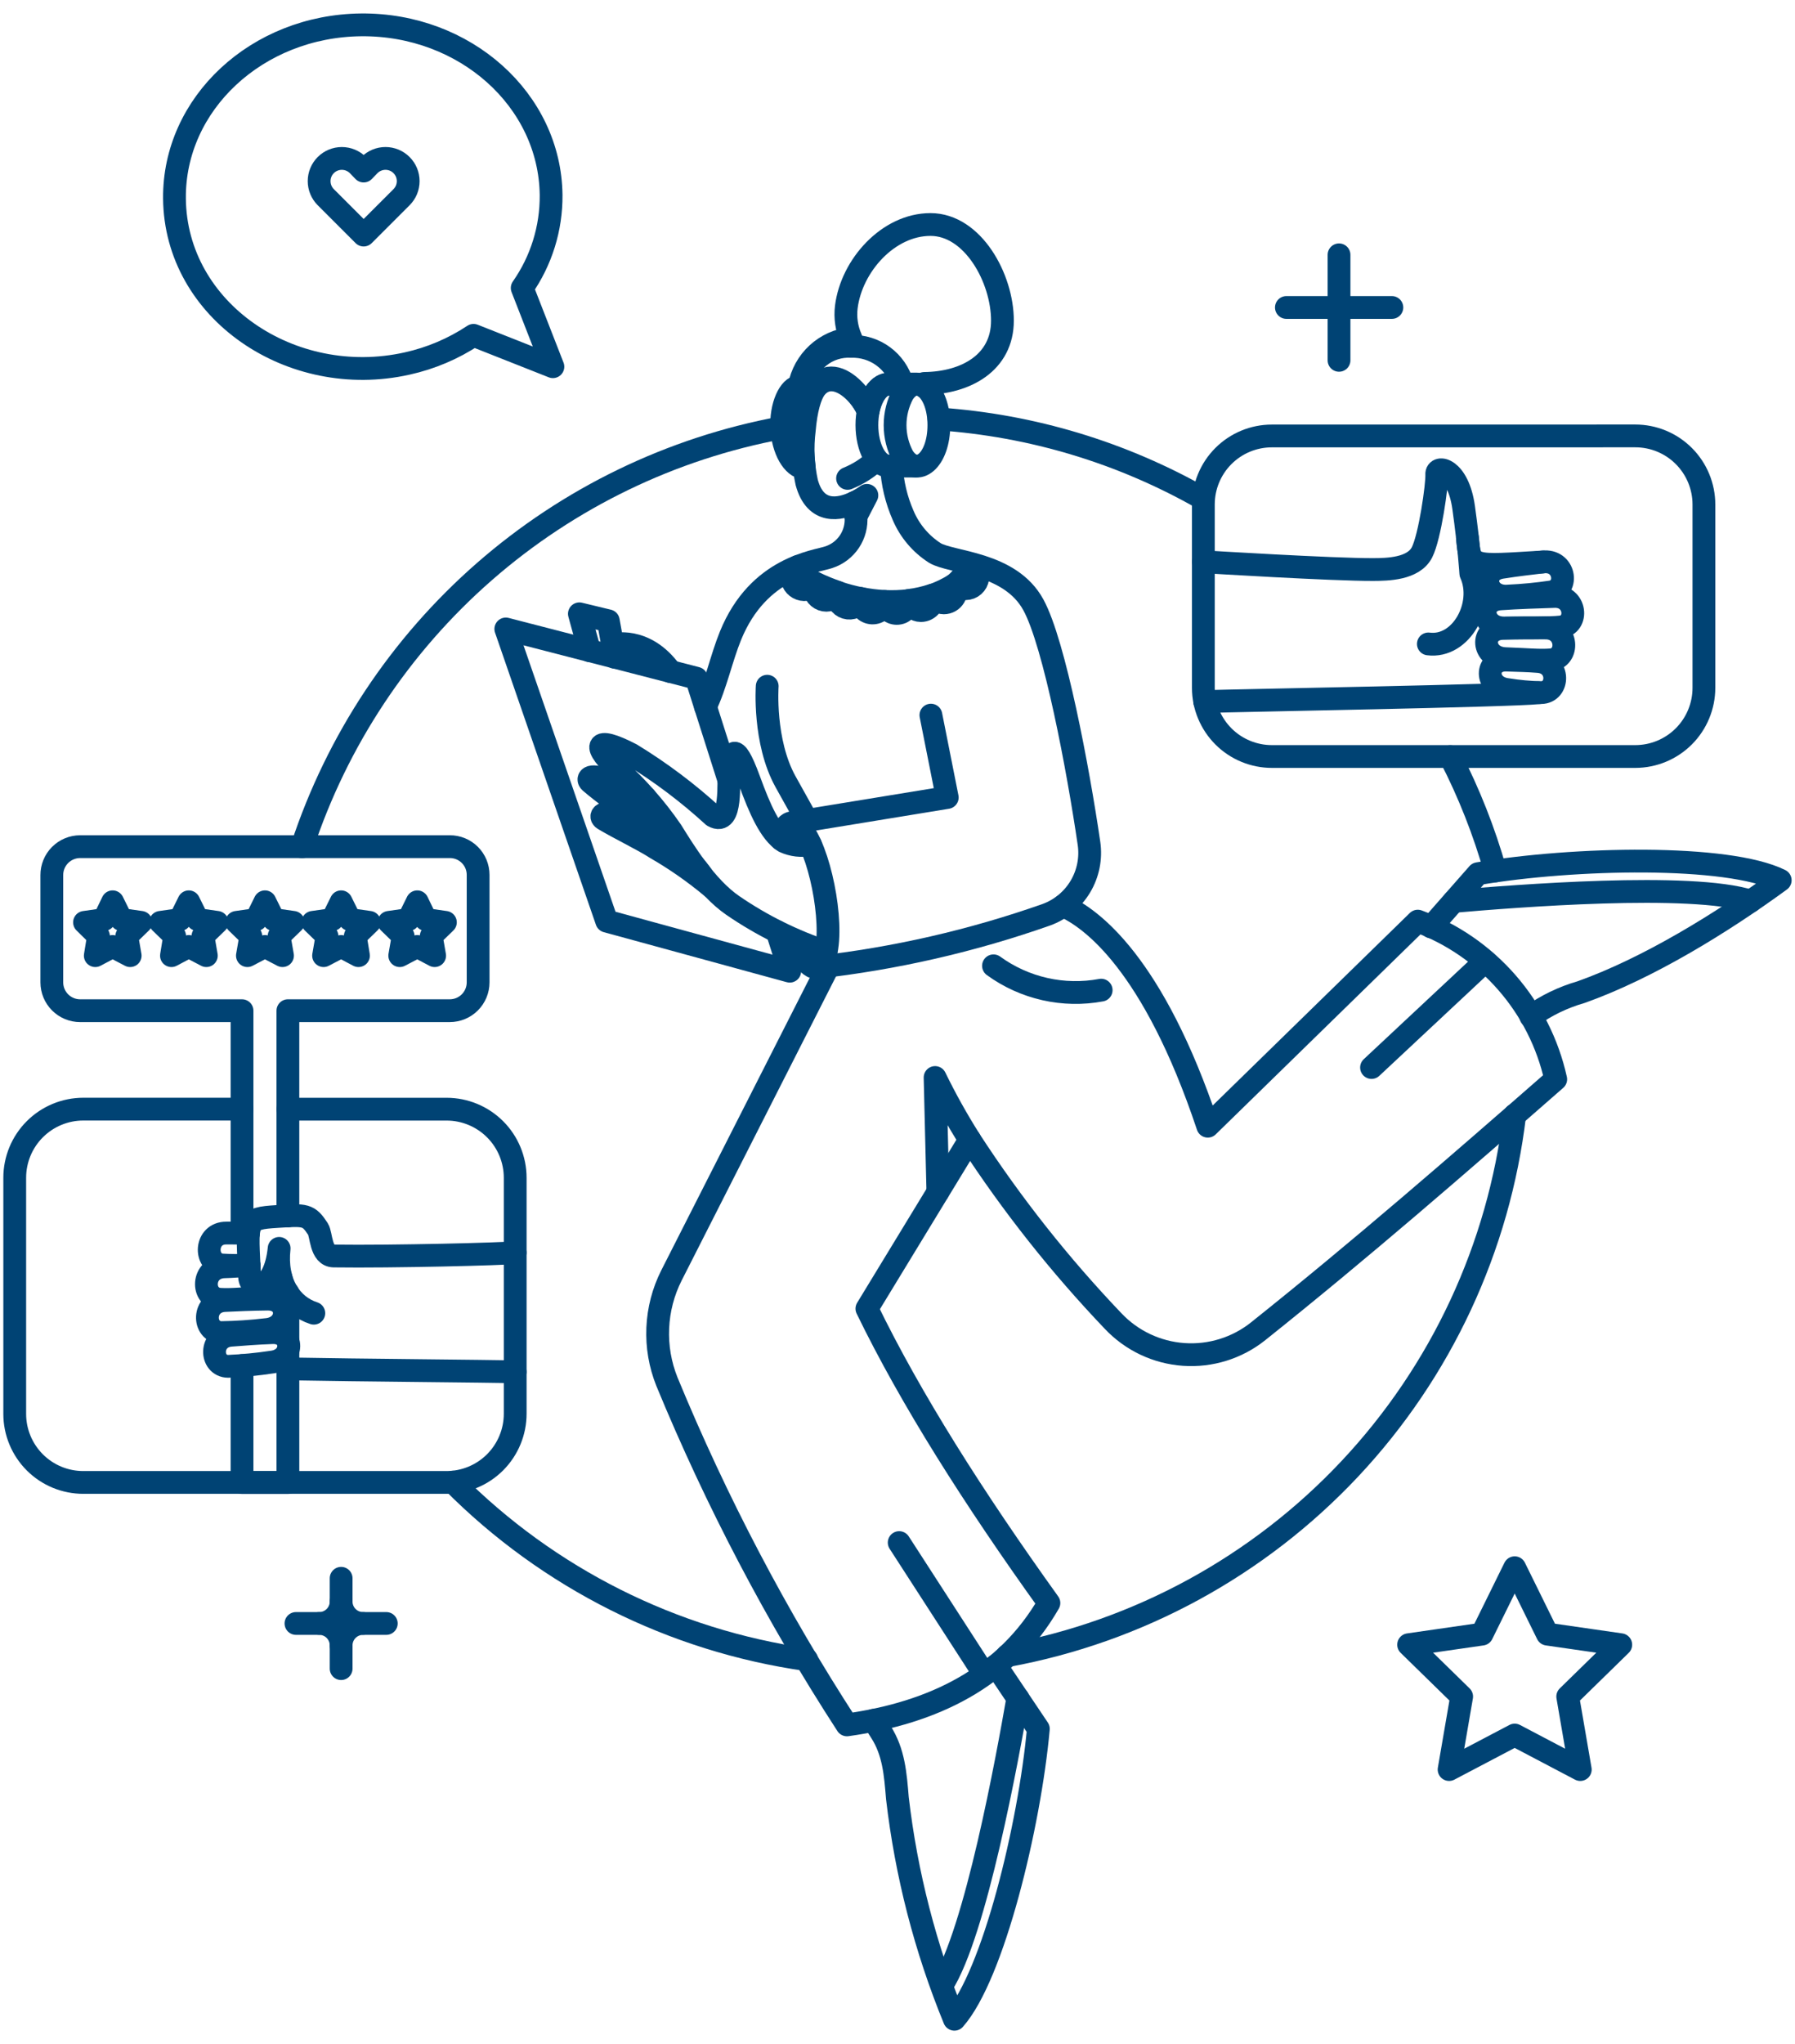 <svg width="130" height="148" viewBox="0 0 130 148" fill="none" xmlns="http://www.w3.org/2000/svg">
<path d="M72.6 23.215C72.6 20.154 70.464 16.255 67.388 16.255C64.326 16.255 61.67 19.23 61.294 22.219C61.197 22.998 61.313 23.788 61.63 24.506C60.718 24.604 59.86 24.993 59.186 25.616C58.512 26.24 58.056 27.064 57.887 27.966L58.261 27.952C58.155 28.973 58.106 30 58.114 31.026C58.733 25.517 61.893 27.594 62.868 29.742C63.096 28.616 63.676 27.822 64.356 27.822H66.391C66.612 27.83 66.824 27.905 66.999 28.038C66.979 27.943 66.957 27.853 66.934 27.763C69.972 27.733 72.6 26.245 72.6 23.215Z" stroke="#004374" stroke-width="1.65" stroke-linejoin="round"/>
<path d="M58.423 120.165C48.714 118.781 39.721 114.269 32.807 107.313" stroke="#004374" stroke-width="1.65" stroke-linecap="round" stroke-linejoin="round"/>
<path d="M109.699 80.729C108.557 90.323 104.374 99.3 97.761 106.345C91.147 113.389 82.453 118.131 72.949 119.876" stroke="#004374" stroke-width="1.65" stroke-linecap="round" stroke-linejoin="round"/>
<path d="M105.034 54.781C106.395 57.424 107.488 60.196 108.298 63.056" stroke="#004374" stroke-width="1.65" stroke-linecap="round" stroke-linejoin="round"/>
<path d="M20.85 88.036V73.177H32.575C33.119 73.177 33.641 72.961 34.026 72.576C34.411 72.191 34.627 71.669 34.627 71.125V63.344C34.627 63.075 34.574 62.809 34.471 62.56C34.368 62.312 34.216 62.086 34.026 61.896C33.835 61.706 33.609 61.556 33.36 61.453C33.111 61.351 32.844 61.299 32.575 61.3H5.803C5.533 61.301 5.266 61.354 5.017 61.458C4.768 61.561 4.541 61.713 4.351 61.905C4.16 62.096 4.009 62.323 3.907 62.573C3.804 62.822 3.752 63.09 3.753 63.36V71.126C3.753 71.671 3.969 72.192 4.354 72.577C4.739 72.962 5.261 73.178 5.805 73.178H17.529V89.276" stroke="#004374" stroke-width="1.65" stroke-linecap="round" stroke-linejoin="round"/>
<path d="M20.851 97.104V93.609" stroke="#004374" stroke-width="1.65" stroke-linecap="round" stroke-linejoin="round"/>
<path d="M17.529 98.873V107.342H20.851V97.811" stroke="#004374" stroke-width="1.65" stroke-linecap="round" stroke-linejoin="round"/>
<path d="M20.85 80.308H32.344C33.662 80.308 34.925 80.832 35.857 81.763C36.788 82.694 37.312 83.958 37.312 85.275V102.358C37.312 103.676 36.789 104.94 35.858 105.874C34.926 106.806 33.663 107.331 32.344 107.333H6.035C5.383 107.334 4.737 107.206 4.134 106.957C3.532 106.708 2.984 106.343 2.523 105.882C2.062 105.421 1.696 104.874 1.446 104.272C1.196 103.67 1.067 103.024 1.067 102.372V85.272C1.067 83.955 1.591 82.691 2.522 81.76C3.454 80.829 4.717 80.305 6.035 80.305H17.529" stroke="#004374" stroke-width="1.65" stroke-linecap="round" stroke-linejoin="round"/>
<path d="M19.276 96.268C20.994 96.133 21.038 94.042 19.377 94.059C18.135 94.072 17.269 94.117 16.287 94.16C14.641 94.236 14.656 96.427 16.012 96.485C17.103 96.469 18.192 96.396 19.276 96.268Z" stroke="#004374" stroke-width="1.65" stroke-linecap="round" stroke-linejoin="round"/>
<path d="M17.996 89.292C17.402 89.278 16.959 89.278 16.4 89.278C14.826 89.263 14.768 91.458 16.068 91.588C16.722 91.631 17.378 91.631 18.032 91.588" stroke="#004374" stroke-width="1.65" stroke-linecap="round" stroke-linejoin="round"/>
<path d="M19.666 98.624C21.326 98.443 21.327 96.429 19.724 96.487C18.525 96.53 17.688 96.604 16.735 96.675C15.146 96.792 15.204 98.908 16.518 98.927C17.572 98.882 18.623 98.781 19.666 98.624Z" stroke="#004374" stroke-width="1.65" stroke-linecap="round" stroke-linejoin="round"/>
<path d="M18.038 91.632C17.413 91.647 16.871 91.704 16.258 91.718C14.586 91.761 14.555 93.988 15.941 94.074C16.777 94.125 17.659 94.016 19.262 93.929C19.501 93.936 19.736 93.865 19.931 93.727C20.127 93.588 20.272 93.391 20.345 93.163C20.419 92.935 20.416 92.689 20.338 92.463C20.259 92.237 20.11 92.042 19.912 91.908" stroke="#004374" stroke-width="1.65" stroke-linecap="round" stroke-linejoin="round"/>
<path d="M37.312 90.693C36.489 90.794 28.446 90.997 24.171 90.938C23.204 90.924 23.287 89.381 23.031 88.989C22.347 87.941 22.136 87.947 20.086 88.077C17.674 88.229 17.896 88.337 18.078 92.466C18.123 93.477 19.884 93.593 20.216 90.387C19.941 92.856 21.068 94.546 22.728 95.08" stroke="#004374" stroke-width="1.65" stroke-linecap="round" stroke-linejoin="round"/>
<path d="M37.312 99.328C35.233 99.27 26.28 99.212 20.851 99.111" stroke="#004374" stroke-width="1.65" stroke-linecap="round" stroke-linejoin="round"/>
<path d="M8.157 65.293L8.792 66.579L10.208 66.781L9.182 67.777L9.428 69.192L8.157 68.527L6.901 69.192L7.132 67.777L6.121 66.781L7.536 66.579L8.157 65.293Z" stroke="#004374" stroke-width="1.65" stroke-linecap="round" stroke-linejoin="round"/>
<path d="M13.674 65.293L14.309 66.579L15.724 66.781L14.699 67.777L14.944 69.192L13.674 68.527L12.417 69.192L12.648 67.777L11.623 66.781L13.038 66.579L13.674 65.293Z" stroke="#004374" stroke-width="1.65" stroke-linecap="round" stroke-linejoin="round"/>
<path d="M19.189 65.293L19.825 66.579L21.24 66.781L20.214 67.777L20.46 69.192L19.189 68.527L17.918 69.192L18.164 67.777L17.139 66.781L18.554 66.579L19.189 65.293Z" stroke="#004374" stroke-width="1.65" stroke-linecap="round" stroke-linejoin="round"/>
<path d="M24.706 65.293L25.341 66.579L26.756 66.781L25.731 67.777L25.962 69.192L24.706 68.527L23.435 69.192L23.68 67.777L22.655 66.781L24.07 66.579L24.706 65.293Z" stroke="#004374" stroke-width="1.65" stroke-linecap="round" stroke-linejoin="round"/>
<path d="M30.221 65.293L30.842 66.579L32.257 66.781L31.232 67.777L31.478 69.192L30.221 68.527L28.951 69.192L29.196 67.777L28.171 66.781L29.586 66.579L30.221 65.293Z" stroke="#004374" stroke-width="1.65" stroke-linecap="round" stroke-linejoin="round"/>
<path d="M109.035 47.691C107.316 47.631 107.172 45.554 108.832 45.496C110.074 45.453 110.941 45.467 111.937 45.467C113.583 45.467 113.669 47.671 112.312 47.778C111.489 47.844 110.623 47.747 109.035 47.691Z" stroke="#004374" stroke-width="1.65" stroke-linecap="round" stroke-linejoin="round"/>
<path d="M109.179 49.929C107.519 49.748 107.519 47.734 109.121 47.792C110.32 47.836 110.464 47.823 111.401 47.893C112.99 48.012 112.932 50.126 111.618 50.146C110.801 50.133 109.986 50.06 109.179 49.929Z" stroke="#004374" stroke-width="1.65" stroke-linecap="round" stroke-linejoin="round"/>
<path d="M103.447 46.623C105.844 46.926 107.533 43.763 106.522 41.525C106.522 41.525 106.407 39.634 106.002 36.746C105.598 33.858 104.01 33.655 104.053 34.349C104.096 35.042 103.562 38.867 102.984 39.995C102.364 41.207 100.472 41.231 99.461 41.236C96.544 41.251 87.158 40.673 87.158 40.673" stroke="#004374" stroke-width="1.65" stroke-linecap="round" stroke-linejoin="round"/>
<path d="M87.244 50.796C90.147 50.709 109.294 50.377 111.417 50.16" stroke="#004374" stroke-width="1.65" stroke-linecap="round" stroke-linejoin="round"/>
<path d="M109.222 43.157C107.561 43.299 107.17 41.326 108.76 41.078C109.945 40.892 110.781 40.802 111.734 40.688C113.323 40.498 113.666 42.577 112.37 42.854C111.326 43.009 110.276 43.11 109.222 43.157Z" stroke="#004374" stroke-width="1.65" stroke-linecap="round" stroke-linejoin="round"/>
<path d="M108.948 45.467C107.276 45.483 107.042 43.475 108.659 43.359C109.858 43.272 111.623 43.217 112.573 43.186C114.161 43.133 114.349 45.244 113.035 45.395C112.241 45.486 110.479 45.453 108.948 45.467Z" stroke="#004374" stroke-width="1.65" stroke-linecap="round" stroke-linejoin="round"/>
<path d="M106.276 38.94C106.464 41.15 106.565 40.992 111.735 40.688" stroke="#004374" stroke-width="1.65" stroke-linecap="round" stroke-linejoin="round"/>
<path d="M118.435 31.562C119.752 31.562 121.016 32.085 121.948 33.017C122.879 33.948 123.403 35.212 123.403 36.529V49.799C123.403 51.117 122.88 52.382 121.949 53.315C121.017 54.247 119.753 54.772 118.435 54.773H92.126C91.474 54.775 90.828 54.647 90.224 54.398C89.621 54.15 89.073 53.785 88.611 53.324C88.149 52.863 87.783 52.316 87.532 51.714C87.281 51.112 87.152 50.466 87.151 49.814V36.532C87.151 35.88 87.278 35.234 87.527 34.632C87.776 34.029 88.141 33.482 88.602 33.02C89.062 32.559 89.609 32.193 90.211 31.943C90.814 31.693 91.459 31.565 92.111 31.565L118.435 31.562Z" stroke="#004374" stroke-width="1.65" stroke-linecap="round" stroke-linejoin="round"/>
<path d="M61.889 36.385C62.203 36.241 62.503 36.067 62.783 35.865L61.99 37.395" stroke="#004374" stroke-width="1.65" stroke-linecap="round" stroke-linejoin="round"/>
<path d="M64.559 33.742C64.625 34.977 64.914 36.191 65.411 37.323C65.887 38.438 66.687 39.384 67.707 40.038C68.904 40.762 73.152 40.701 74.84 43.792C76.372 46.593 78.088 55.72 78.868 61.062C79.026 62.148 78.805 63.255 78.242 64.196C77.679 65.137 76.809 65.856 75.778 66.231C70.39 68.128 64.802 69.406 59.125 70.041" stroke="#004374" stroke-width="1.65" stroke-linecap="round" stroke-linejoin="round"/>
<path d="M62.872 29.742C61.877 27.547 58.762 25.164 58.252 31.128C58.094 32.396 58.153 33.681 58.425 34.928C59.06 37.268 60.822 36.892 61.891 36.387C61.959 36.719 61.993 37.058 61.992 37.398C62.042 38.038 61.876 38.676 61.52 39.21C61.163 39.744 60.638 40.143 60.028 40.343C59.074 40.672 54.936 41.048 52.909 46.018C52.243 47.649 51.841 49.614 51.09 51.159" stroke="#004374" stroke-width="1.65" stroke-linecap="round" stroke-linejoin="round"/>
<path d="M67.419 51.778L68.603 57.741L57.297 59.59" stroke="#004374" stroke-width="1.65" stroke-linecap="round" stroke-linejoin="round"/>
<path d="M58.697 61.15C58.055 61.285 57.386 61.208 56.791 60.932C55.78 60.283 55.043 58.635 54.25 56.456C53.11 53.349 52.95 54.666 52.82 55.848C52.702 56.436 53.075 59.887 51.651 59.083C49.821 57.407 47.834 55.912 45.716 54.62C43.01 53.215 42.843 53.983 44.907 55.876C45.541 56.455 46.144 57.067 46.712 57.71C47.404 58.487 48.045 59.307 48.633 60.165C49.507 61.569 51.116 64.222 53.08 65.566C55.16 66.991 57.43 68.119 59.824 68.915" stroke="#004374" stroke-width="1.65" stroke-linecap="round" stroke-linejoin="round"/>
<path d="M50.885 63.474C50.019 62.001 47.403 60.472 46.152 59.332C45.298 58.554 43.68 57.432 42.744 56.617C42.512 56.416 42.6 55.866 44.376 56.646C44.77 56.821 46.128 57.426 46.738 57.74" stroke="#004374" stroke-width="1.65" stroke-linecap="round" stroke-linejoin="round"/>
<path d="M46.049 59.239C45.737 59.154 45.468 59.087 45.326 59.055C43.449 58.579 43.448 59.143 43.709 59.301C44.761 59.939 46.557 60.797 47.521 61.423C48.937 62.241 50.28 63.178 51.536 64.225" stroke="#004374" stroke-width="1.65" stroke-linecap="round" stroke-linejoin="round"/>
<path d="M56.592 60.788C56.861 59.312 57.53 59.261 58.209 60.256C59.547 62.21 60.489 67.505 59.653 69.511C59.177 70.657 58.267 69.869 57.557 68.067" stroke="#004374" stroke-width="1.65" stroke-linecap="round" stroke-linejoin="round"/>
<path d="M56.286 67.459L57.196 70.318L43.94 66.694L36.633 45.539L50.438 49.106L52.791 56.499" stroke="#004374" stroke-width="1.65" stroke-linecap="round" stroke-linejoin="round"/>
<path d="M42.697 47.114L41.961 44.442L44.055 44.947L44.531 47.59" stroke="#004374" stroke-width="1.65" stroke-linecap="round" stroke-linejoin="round"/>
<path d="M63.491 33.28C62.881 33.863 62.166 34.323 61.383 34.637" stroke="#004374" stroke-width="1.65" stroke-linecap="round" stroke-linejoin="round"/>
<path d="M55.564 49.684C55.564 49.684 55.277 53.69 56.892 56.6L58.452 59.401" stroke="#004374" stroke-width="1.65" stroke-linecap="round" stroke-linejoin="round"/>
<path d="M60.002 69.945L48.632 92.339C48.033 93.524 47.694 94.824 47.637 96.151C47.579 97.479 47.806 98.803 48.3 100.035C51.873 108.702 56.238 117.022 61.34 124.887C67.577 124.021 72.847 121.479 75.966 116.064C70.523 108.483 65.96 101.292 62.784 94.751L70.231 82.52C73.278 87.208 76.754 91.602 80.614 95.646C81.954 97.066 83.778 97.93 85.726 98.066C87.674 98.203 89.602 97.602 91.126 96.383C98.531 90.473 105.624 84.311 112.671 78.143C112.098 75.55 110.882 73.143 109.137 71.143C107.392 69.142 105.172 67.612 102.68 66.693L87.472 81.541C83.52 69.71 78.999 66.462 77.006 65.582" stroke="#004374" stroke-width="1.65" stroke-linecap="round" stroke-linejoin="round"/>
<path d="M67.924 86.303L67.722 78.014C68.476 79.562 69.314 81.066 70.234 82.52" stroke="#004374" stroke-width="1.65" stroke-linecap="round" stroke-linejoin="round"/>
<path d="M105.28 65.264C109.612 64.89 122.508 63.857 126.788 65.248" stroke="#004374" stroke-width="1.65" stroke-linecap="round" stroke-linejoin="round"/>
<path d="M103.648 67.113L107.042 63.257C113.944 62.088 125.106 61.842 128.93 63.734C124.741 66.796 119.354 70.112 114.504 71.834C113.199 72.209 111.969 72.804 110.865 73.596" stroke="#004374" stroke-width="1.65" stroke-linecap="round" stroke-linejoin="round"/>
<path d="M72.126 120.598L75.201 125.175C74.566 132.15 71.938 143.009 69.121 146.2C67.019 141.076 65.63 135.688 64.992 130.186C64.849 128.453 64.732 126.85 63.794 125.392L63.262 124.556" stroke="#004374" stroke-width="1.65" stroke-linecap="round" stroke-linejoin="round"/>
<path d="M44.373 46.68C44.373 46.68 46.683 46.016 48.575 48.63" stroke="#004374" stroke-width="1.65" stroke-linecap="round" stroke-linejoin="round"/>
<path d="M57.774 41.02C57.61 41.124 57.484 41.278 57.415 41.459C57.345 41.641 57.336 41.839 57.387 42.026C57.439 42.214 57.549 42.379 57.702 42.499C57.855 42.619 58.042 42.686 58.236 42.692C58.397 42.691 58.555 42.646 58.692 42.562C58.83 42.478 58.941 42.358 59.016 42.215C58.494 41.946 58.062 41.531 57.774 41.02Z" stroke="#004374" stroke-width="1.65" stroke-linecap="round" stroke-linejoin="round"/>
<path d="M58.972 42.579C58.971 42.786 59.044 42.986 59.176 43.145C59.309 43.304 59.493 43.411 59.696 43.447C59.9 43.483 60.11 43.447 60.289 43.344C60.468 43.241 60.605 43.078 60.676 42.883C60.119 42.694 59.575 42.473 59.044 42.219C58.993 42.332 58.968 42.455 58.972 42.579Z" stroke="#004374" stroke-width="1.65" stroke-linecap="round" stroke-linejoin="round"/>
<path d="M60.633 43.144C60.632 43.362 60.712 43.572 60.856 43.735C61.001 43.897 61.2 44.001 61.416 44.026C61.633 44.051 61.851 43.996 62.028 43.87C62.206 43.745 62.332 43.558 62.381 43.346C61.804 43.234 61.234 43.085 60.677 42.898C60.647 42.977 60.632 43.06 60.633 43.144Z" stroke="#004374" stroke-width="1.65" stroke-linecap="round" stroke-linejoin="round"/>
<path d="M62.322 43.475C62.314 43.706 62.397 43.93 62.554 44.1C62.711 44.27 62.929 44.37 63.16 44.38C63.391 44.389 63.616 44.307 63.787 44.151C63.957 43.995 64.059 43.778 64.07 43.547C63.488 43.518 62.909 43.446 62.338 43.33C62.34 43.372 62.322 43.431 62.322 43.475Z" stroke="#004374" stroke-width="1.65" stroke-linecap="round" stroke-linejoin="round"/>
<path d="M64.084 43.547C64.084 43.774 64.173 43.992 64.333 44.154C64.492 44.316 64.709 44.409 64.936 44.413C65.054 44.414 65.171 44.391 65.281 44.344C65.39 44.297 65.487 44.227 65.567 44.14C65.647 44.053 65.709 43.95 65.747 43.838C65.785 43.726 65.799 43.607 65.788 43.489C65.222 43.551 64.653 43.571 64.084 43.547Z" stroke="#004374" stroke-width="1.65" stroke-linecap="round" stroke-linejoin="round"/>
<path d="M66.697 44.208C66.833 44.208 66.968 44.175 67.09 44.114C67.213 44.053 67.319 43.965 67.402 43.856C67.484 43.747 67.54 43.62 67.566 43.486C67.591 43.352 67.585 43.213 67.548 43.082C66.991 43.271 66.415 43.401 65.83 43.471C65.864 43.677 65.971 43.863 66.129 43.998C66.288 44.133 66.488 44.207 66.697 44.208Z" stroke="#004374" stroke-width="1.65" stroke-linecap="round" stroke-linejoin="round"/>
<path d="M68.357 43.648C68.511 43.648 68.663 43.608 68.796 43.531C68.93 43.455 69.04 43.344 69.118 43.211C69.195 43.078 69.237 42.927 69.237 42.773C69.238 42.619 69.199 42.468 69.123 42.334C68.621 42.644 68.089 42.9 67.534 43.099C67.603 43.261 67.718 43.399 67.864 43.496C68.01 43.593 68.182 43.646 68.357 43.648Z" stroke="#004374" stroke-width="1.65" stroke-linecap="round" stroke-linejoin="round"/>
<path d="M70.191 40.875C70.394 40.938 70.568 41.071 70.682 41.25C70.796 41.429 70.843 41.644 70.813 41.854C70.784 42.065 70.68 42.258 70.521 42.399C70.362 42.54 70.158 42.619 69.945 42.623C69.795 42.636 69.645 42.616 69.503 42.567C69.361 42.517 69.231 42.438 69.122 42.335C69.604 41.954 69.973 41.45 70.191 40.875Z" stroke="#004374" stroke-width="1.65" stroke-linecap="round" stroke-linejoin="round"/>
<path d="M96.977 18.45V26.089" stroke="#004374" stroke-width="1.65" stroke-linecap="round" stroke-linejoin="round"/>
<path d="M100.804 22.262H93.165" stroke="#004374" stroke-width="1.65" stroke-linecap="round" stroke-linejoin="round"/>
<path d="M65.397 33.063C66.43 34.647 67.996 33.323 67.996 30.783C67.996 28.256 66.42 26.921 65.397 28.503C65.022 29.205 64.825 29.988 64.825 30.783C64.825 31.579 65.022 32.362 65.397 33.063Z" stroke="#004374" stroke-width="1.65" stroke-linecap="round" stroke-linejoin="round"/>
<path d="M66.408 27.807H64.373C63.489 27.807 62.782 29.143 62.784 30.782C62.786 32.42 63.492 33.746 64.373 33.746H66.279" stroke="#004374" stroke-width="1.65" stroke-linecap="round" stroke-linejoin="round"/>
<path d="M57.874 27.98C57.181 28.009 56.531 29.381 56.617 31.013C56.704 32.572 57.426 33.825 58.249 33.886C58.019 31.919 58.029 29.931 58.277 27.966L57.874 27.98Z" stroke="#004374" stroke-width="1.65" stroke-linecap="round" stroke-linejoin="round"/>
<path d="M58.12 27.879C58.263 27.062 58.7 26.326 59.35 25.81C59.999 25.293 60.815 25.033 61.644 25.078C62.478 25.052 63.297 25.307 63.97 25.802C64.643 26.297 65.13 27.003 65.354 27.807" stroke="#004374" stroke-width="1.65" stroke-linecap="round" stroke-linejoin="round"/>
<path d="M29.081 11.952C28.928 11.799 28.747 11.678 28.548 11.595C28.348 11.513 28.134 11.47 27.919 11.47C27.703 11.47 27.489 11.513 27.289 11.595C27.09 11.678 26.909 11.799 26.756 11.952L26.337 12.385L25.919 11.952C25.61 11.644 25.192 11.471 24.756 11.471C24.32 11.471 23.902 11.644 23.594 11.952C23.285 12.26 23.112 12.678 23.112 13.114C23.112 13.55 23.285 13.969 23.594 14.277L26.337 17.02L29.081 14.277C29.234 14.124 29.355 13.943 29.438 13.744C29.52 13.544 29.563 13.33 29.563 13.114C29.563 12.899 29.52 12.685 29.438 12.485C29.355 12.286 29.234 12.105 29.081 11.952Z" stroke="#004374" stroke-width="1.65" stroke-linecap="round" stroke-linejoin="round"/>
<path d="M34.296 24.279L40.043 26.551L37.819 20.851C39.201 18.881 39.933 16.528 39.913 14.122C39.834 7.23 33.673 1.729 26.15 1.8C18.612 1.876 12.569 7.505 12.636 14.378C12.712 22.51 21.098 28.197 29.488 26.32C31.203 25.941 32.833 25.249 34.296 24.279Z" stroke="#004374" stroke-width="1.65" stroke-linecap="round" stroke-linejoin="round"/>
<path d="M117.381 119.082L112.067 118.316L109.699 113.508L107.331 118.316L102.017 119.082L105.858 122.836L104.948 128.121L109.699 125.623L114.449 128.121L113.54 122.836L117.381 119.082Z" stroke="#004374" stroke-width="1.65" stroke-linecap="round" stroke-linejoin="round"/>
<path d="M67.996 30.334C74.738 30.795 81.289 32.774 87.158 36.125" stroke="#004374" stroke-width="1.65" stroke-linecap="round" stroke-linejoin="round"/>
<path d="M21.875 61.308C24.413 53.602 28.976 46.72 35.086 41.382C41.197 36.045 48.63 32.449 56.607 30.97" stroke="#004374" stroke-width="1.65" stroke-linecap="round" stroke-linejoin="round"/>
<path d="M107.562 69.596L99.331 77.292" stroke="#004374" stroke-width="1.65" stroke-linecap="round" stroke-linejoin="round"/>
<path d="M71.245 121.161L65.122 111.688" stroke="#004374" stroke-width="1.65" stroke-linecap="round" stroke-linejoin="round"/>
<path d="M71.952 69.928C73.064 70.736 74.329 71.309 75.669 71.612C77.01 71.915 78.398 71.942 79.75 71.69" stroke="#004374" stroke-width="1.65" stroke-linecap="round" stroke-linejoin="round"/>
<path d="M24.706 114.273V115.954" stroke="#004374" stroke-width="1.65" stroke-linecap="round" stroke-linejoin="round"/>
<path d="M27.976 117.544H26.295" stroke="#004374" stroke-width="1.65" stroke-linecap="round" stroke-linejoin="round"/>
<path d="M24.706 120.814V119.133" stroke="#004374" stroke-width="1.65" stroke-linecap="round" stroke-linejoin="round"/>
<path d="M21.435 117.544H23.116" stroke="#004374" stroke-width="1.65" stroke-linecap="round" stroke-linejoin="round"/>
<path d="M26.294 117.544C26.086 117.544 25.879 117.503 25.686 117.423C25.493 117.344 25.318 117.227 25.17 117.079C25.023 116.931 24.905 116.756 24.826 116.563C24.746 116.37 24.705 116.163 24.705 115.954C24.706 116.163 24.665 116.37 24.585 116.563C24.506 116.756 24.389 116.932 24.241 117.079C24.093 117.227 23.918 117.344 23.725 117.424C23.532 117.504 23.325 117.544 23.116 117.544C23.325 117.544 23.532 117.584 23.725 117.664C23.918 117.744 24.093 117.861 24.241 118.009C24.388 118.157 24.505 118.332 24.585 118.525C24.665 118.718 24.706 118.924 24.705 119.133C24.705 118.924 24.746 118.718 24.826 118.525C24.906 118.332 25.023 118.157 25.17 118.009C25.318 117.862 25.493 117.745 25.686 117.665C25.879 117.585 26.086 117.544 26.294 117.544Z" stroke="#004374" stroke-width="1.65" stroke-linecap="round" stroke-linejoin="round"/>
<path d="M73.714 122.952C72.966 127.239 70.656 139.967 68.212 143.747" stroke="#004374" stroke-width="1.65" stroke-linecap="round" stroke-linejoin="round"/>
</svg>
